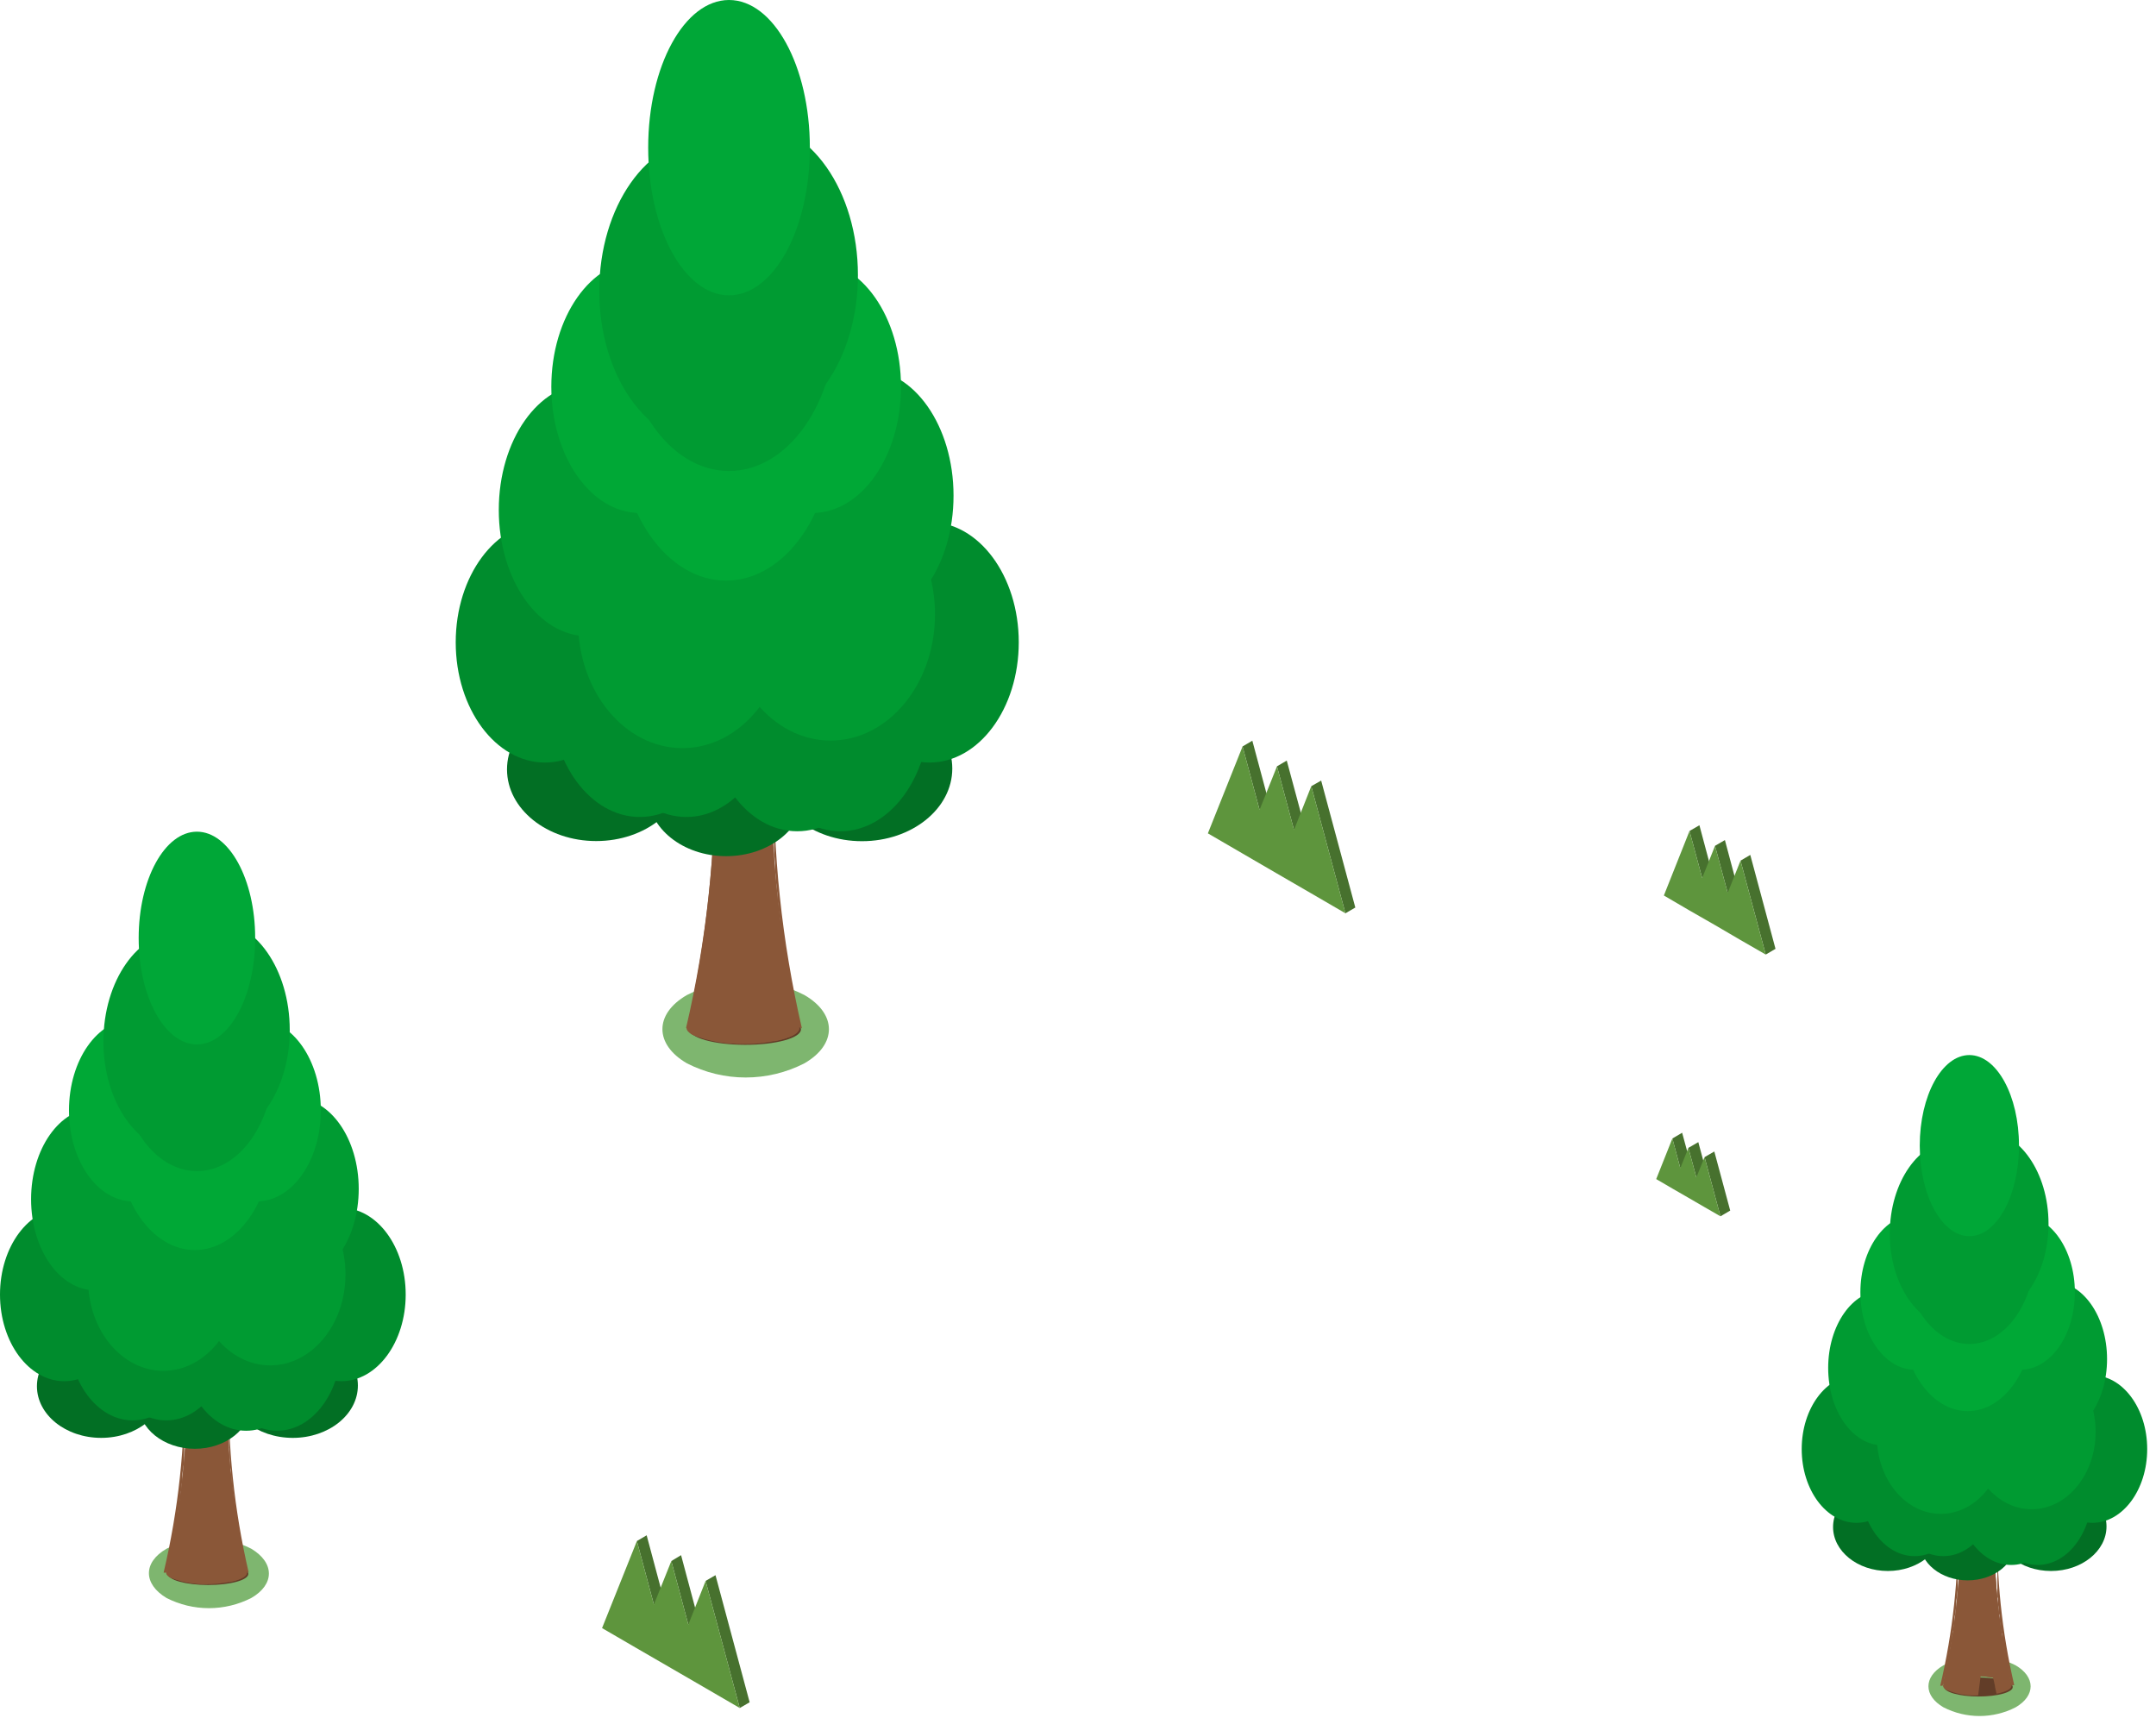 <svg width="241" height="192" viewBox="0 0 241 192" fill="none" xmlns="http://www.w3.org/2000/svg">
<path d="M71.193 172.248L72.284 171.606L74.184 178.709L73.094 179.35L71.193 172.248Z" fill="#47712E"/>
<path d="M75.041 174.485L76.132 173.828L78.032 180.946L76.942 181.587L75.041 174.485Z" fill="#47712E"/>
<path d="M78.873 176.706L79.979 176.065L83.796 190.27L82.69 190.912L78.873 176.706Z" fill="#47712E"/>
<path d="M78.874 176.706L82.69 190.912L78.842 188.674L75.01 186.453L71.147 184.216L67.299 181.979L71.193 172.248L73.094 179.35L75.041 174.485L76.942 181.587L78.874 176.706Z" fill="#5E953D"/>
<path d="M138.896 83.433L139.987 82.791L141.888 89.879L140.797 90.52L138.896 83.433Z" fill="#47712E"/>
<path d="M142.744 85.654L143.835 85.013L145.751 92.116L144.645 92.757L142.744 85.654Z" fill="#47712E"/>
<path d="M146.576 87.876L147.682 87.25L151.499 101.44L150.393 102.081L146.576 87.876Z" fill="#47712E"/>
<path d="M146.577 87.876L150.393 102.081L146.546 99.844L142.713 97.623L138.865 95.385L135.018 93.148L138.897 83.433L140.797 90.52L142.744 85.654L144.645 92.757L146.577 87.876Z" fill="#5E953D"/>
<path d="M186.94 127.254L188.031 126.612L188.934 129.929L187.828 130.57L186.94 127.254Z" fill="#47712E"/>
<path d="M188.731 128.302L189.838 127.66L190.725 130.961L189.619 131.603L188.731 128.302Z" fill="#47712E"/>
<path d="M190.538 129.334L191.629 128.709L193.405 135.311L192.314 135.952L190.538 129.334Z" fill="#47712E"/>
<path d="M190.538 129.334L192.314 135.952L190.523 134.92L188.716 133.871L186.924 132.839L185.133 131.791L186.94 127.254L187.828 130.57L188.731 128.302L189.619 131.603L190.538 129.334Z" fill="#5E953D"/>
<path d="M188.855 92.882L189.962 92.241L191.364 97.497L190.273 98.139L188.855 92.882Z" fill="#47712E"/>
<path d="M191.706 94.541L192.812 93.899L194.214 99.156L193.124 99.797L191.706 94.541Z" fill="#47712E"/>
<path d="M194.558 96.199L195.648 95.558L198.468 106.055L197.377 106.696L194.558 96.199Z" fill="#47712E"/>
<path d="M194.557 96.199L197.377 106.696L194.526 105.054L191.691 103.395L188.825 101.753L185.989 100.094L188.856 92.882L190.273 98.139L191.707 94.541L193.124 99.797L194.557 96.199Z" fill="#5E953D"/>
<path d="M28.088 173.108C30.705 174.673 30.721 177.097 28.088 178.615C26.62 179.363 24.998 179.752 23.352 179.752C21.706 179.752 20.084 179.363 18.616 178.615C15.999 177.051 15.983 174.626 18.616 173.108C20.084 172.36 21.706 171.971 23.352 171.971C24.998 171.971 26.62 172.36 28.088 173.108Z" fill="#7EB66F"/>
<path d="M27.759 175.921C27.76 175.23 25.745 174.666 23.259 174.661C20.772 174.656 18.756 175.213 18.754 175.904C18.753 176.595 20.768 177.16 23.254 177.164C25.741 177.169 27.757 176.613 27.759 175.921Z" fill="#623D28"/>
<path d="M27.59 175.705C25.971 168.701 25.222 161.523 25.362 154.334C25.362 154.334 25.269 154.178 25.144 154.1C25.004 161.199 25.673 168.29 27.138 175.236C27.341 175.33 27.503 175.498 27.59 175.705Z" fill="#8A5738"/>
<path d="M27.138 175.236C27.341 175.33 27.503 175.498 27.59 175.705C25.971 168.701 25.222 161.523 25.362 154.334C25.362 154.334 25.269 154.178 25.144 154.1C25.004 161.199 25.673 168.29 27.138 175.236Z" fill="#8A5738"/>
<path d="M20.922 154.319C21.034 161.511 20.26 168.689 18.616 175.69C18.725 175.251 19.629 174.86 21.124 174.657C23.145 174.334 25.215 174.534 27.137 175.236C25.672 168.29 25.003 161.199 25.144 154.1C24.187 153.752 23.157 153.655 22.152 153.818C21.42 153.912 20.968 154.116 20.922 154.319Z" fill="#8A5738"/>
<path d="M18.616 175.69C18.725 175.251 19.629 174.86 21.124 174.657C23.145 174.334 25.215 174.534 27.137 175.236C25.672 168.29 25.003 161.199 25.144 154.1C24.187 153.752 23.157 153.655 22.152 153.818C21.42 153.912 20.968 154.116 20.922 154.319C21.034 161.511 20.26 168.689 18.616 175.69Z" fill="#8A5738"/>
<path d="M27.59 175.705C25.978 168.716 25.235 161.554 25.378 154.381C25.238 161.57 25.986 168.748 27.605 175.752" fill="#8A5738"/>
<path d="M27.59 175.705C27.45 175.173 27.309 174.626 27.201 174.141L27.014 173.28C27.014 173.014 26.873 172.654 26.827 172.388L26.655 171.466L26.5 170.496L26.344 169.51C26.344 169.213 26.25 168.806 26.203 168.493L26.079 167.445C26.079 167.132 25.985 166.694 25.954 166.381L25.845 165.27C25.845 164.942 25.845 164.488 25.752 164.144L25.658 163.002C25.658 162.658 25.658 162.188 25.58 161.828V160.639C25.58 160.28 25.58 159.794 25.58 159.435V158.214C25.58 157.839 25.58 157.338 25.58 156.963V154.428C25.431 161.601 26.174 168.764 27.793 175.752" fill="#8A5738"/>
<path d="M25.44 154.381C25.297 161.554 26.041 168.716 27.652 175.705C27.659 175.736 27.659 175.768 27.652 175.799C26.027 168.78 25.279 161.586 25.424 154.381" fill="#8A5738"/>
<path d="M27.605 175.799C25.98 168.78 25.232 161.586 25.377 154.381V155.649C25.377 156.04 25.377 156.54 25.377 156.916V158.168C25.377 158.527 25.377 159.028 25.377 159.388V160.592C25.377 160.952 25.377 161.437 25.377 161.781L25.455 162.955C25.455 163.299 25.455 163.753 25.549 164.097L25.642 165.223C25.642 165.552 25.642 165.99 25.751 166.334L25.876 167.398C25.876 167.711 25.969 168.133 26 168.446L26.14 169.463L26.296 170.449L26.452 171.419C26.452 171.684 26.577 172.06 26.623 172.342L26.81 173.233C26.81 173.484 26.935 173.828 26.997 174.094L27.184 174.907L27.387 175.705C27.394 175.736 27.394 175.768 27.387 175.799" fill="#8A5738"/>
<path d="M20.906 154.366C21.012 161.541 20.243 168.702 18.616 175.689C20.26 168.689 21.034 161.511 20.922 154.319" fill="#8A5738"/>
<path d="M20.875 156.916C20.875 157.729 20.875 158.559 20.875 159.388V160.592C20.875 160.952 20.875 161.422 20.875 161.781V162.955C20.875 163.299 20.875 163.753 20.781 164.097L20.672 165.223L20.563 166.318L20.439 167.382C20.439 167.711 20.345 168.117 20.298 168.43L20.158 169.447L20.003 170.449L19.831 171.403C19.831 171.684 19.722 172.044 19.66 172.326L19.488 173.218C19.488 173.484 19.348 173.828 19.302 174.078L19.099 174.892L18.896 175.689C20.54 168.689 21.315 161.511 21.202 154.319V155.649C21.202 156.024 21.202 156.525 21.202 156.916" fill="#8A5738"/>
<path d="M18.616 175.689C20.242 168.707 21.011 161.551 20.906 154.381C21.023 161.584 20.249 168.773 18.6 175.783C18.593 175.753 18.593 175.72 18.6 175.689" fill="#8A5738"/>
<path d="M18.601 175.783L18.819 174.907L19.021 174.078L19.208 173.218C19.208 172.952 19.333 172.592 19.38 172.326L19.551 171.403C19.551 171.121 19.675 170.73 19.722 170.449L19.878 169.463C19.878 169.15 19.971 168.743 20.018 168.43L20.158 167.398C20.158 167.069 20.252 166.647 20.283 166.318L20.392 165.223C20.392 164.879 20.392 164.425 20.501 164.097L20.595 162.955C20.595 162.595 20.595 162.126 20.595 161.781V160.592C20.595 160.233 20.595 159.748 20.595 159.388V158.152C20.595 157.776 20.595 157.276 20.595 156.916V155.649V154.366C20.713 161.573 19.938 168.768 18.289 175.783" fill="#8A5738"/>
<path d="M18.601 175.783C20.25 168.768 21.024 161.573 20.906 154.366C20.906 154.366 21 154.522 21.124 154.601C22.074 154.956 23.101 155.053 24.1 154.882C24.848 154.788 25.284 154.585 25.346 154.381C25.201 161.586 25.949 168.78 27.574 175.799C27.574 176.253 26.639 176.706 25.05 176.925C23.023 177.251 20.947 177.046 19.021 176.331C18.71 176.159 18.569 175.971 18.569 175.783" fill="#8A5738"/>
<path d="M27.605 175.799C27.605 176.206 26.888 176.597 25.642 176.832L25.471 176.018C25.471 175.627 24.396 171.497 24.396 171.497C24.396 171.497 24.038 171.309 23.928 171.403C23.819 171.497 23.928 171.497 23.928 171.528C23.726 173.374 23.461 175.204 23.227 177.051C21.805 177.114 20.387 176.869 19.068 176.331C18.756 176.159 18.616 175.971 18.616 175.783C20.265 168.768 21.04 161.573 20.922 154.366C20.939 154.426 20.969 154.483 21.009 154.531C21.049 154.58 21.099 154.619 21.155 154.648C22.105 155.003 23.132 155.1 24.131 154.929C24.879 154.835 25.315 154.632 25.377 154.428C25.246 161.618 26 168.795 27.62 175.799" fill="#8A5738"/>
<path d="M25.44 154.381C25.323 147.179 26.097 139.99 27.746 132.98C27.746 132.792 27.59 132.604 27.279 132.416C25.814 139.548 25.119 146.818 25.207 154.1C25.331 154.1 25.409 154.256 25.425 154.335" fill="#8A5738"/>
<path d="M25.144 154.1C25.269 154.1 25.346 154.256 25.362 154.335C25.259 147.147 26.039 139.975 27.683 132.98C27.683 132.792 27.527 132.604 27.216 132.416C25.751 139.548 25.056 146.818 25.144 154.1Z" fill="#8A5738"/>
<path d="M18.679 132.965C20.294 139.98 21.042 147.168 20.906 154.367C20.906 154.163 21.405 153.96 22.137 153.866C23.142 153.703 24.171 153.8 25.128 154.148C25.04 146.866 25.735 139.596 27.2 132.464C25.279 131.754 23.207 131.555 21.187 131.885C19.629 132.104 18.663 132.542 18.663 133.012" fill="#8A5738"/>
<path d="M20.906 154.366C20.906 154.115 21.421 153.912 22.153 153.818C23.157 153.655 24.187 153.752 25.144 154.1C25.056 146.818 25.751 139.548 27.216 132.416C25.904 131.876 24.488 131.635 23.072 131.712L22.978 132.526C22.729 134.654 22.433 137.219 22.355 137.344C22.285 137.389 22.204 137.413 22.122 137.413C22.039 137.413 21.958 137.389 21.888 137.344L20.626 132.01C19.395 132.244 18.679 132.635 18.679 133.042C20.294 140.057 21.042 147.245 20.906 154.444" fill="#8A5738"/>
<path d="M25.439 154.381C25.325 147.211 26.094 140.054 27.729 133.073C27.736 133.043 27.736 133.011 27.729 132.98C26.081 139.99 25.306 147.179 25.424 154.381" fill="#8A5738"/>
<path d="M25.439 154.381C25.439 153.537 25.439 152.692 25.439 151.847V150.611C25.439 150.236 25.439 149.751 25.439 149.375V148.171C25.439 147.811 25.439 147.341 25.439 146.982L25.517 145.808C25.517 145.464 25.517 145.01 25.611 144.666L25.72 143.54L25.829 142.445L25.953 141.365C25.953 141.052 26.047 140.63 26.094 140.317L26.234 139.3L26.39 138.314L26.545 137.36C26.545 137.078 26.67 136.703 26.717 136.421L26.904 135.53C26.904 135.279 27.028 134.935 27.091 134.669L27.293 133.856L27.495 133.073C25.855 140.053 25.085 147.211 25.206 154.381" fill="#8A5738"/>
<path d="M27.667 133.073C26.032 140.054 25.263 147.211 25.377 154.381C25.265 147.195 26.04 140.022 27.683 133.026" fill="#8A5738"/>
<path d="M25.439 154.428C25.328 147.242 26.102 140.069 27.745 133.073L27.542 133.856L27.34 134.669L27.153 135.53C27.153 135.796 27.028 136.156 26.966 136.421L26.795 137.36L26.639 138.314L26.483 139.3C26.483 139.613 26.374 140.02 26.343 140.317L26.203 141.365C26.203 141.694 26.109 142.116 26.078 142.445L25.969 143.54C25.969 143.884 25.969 144.322 25.86 144.666L25.766 145.808C25.766 146.168 25.767 146.622 25.689 146.982V148.171C25.689 148.53 25.689 149.015 25.689 149.375V150.595C25.689 150.971 25.689 151.472 25.689 151.847V153.099V154.428" fill="#8A5738"/>
<path d="M18.695 133.058C20.299 140.043 21.042 147.199 20.907 154.366C21.043 147.167 20.295 139.979 18.679 132.964C18.672 132.995 18.672 133.027 18.679 133.058" fill="#8A5738"/>
<path d="M19.084 134.654L19.458 136.421L19.629 137.344L19.785 138.299L19.925 139.284C19.925 139.597 20.034 140.004 20.065 140.317L20.206 141.35C20.206 141.678 20.206 142.116 20.33 142.429L20.439 143.524C20.439 143.868 20.439 144.322 20.533 144.651L20.626 145.808C20.626 146.152 20.626 146.622 20.626 146.966V148.155C20.626 148.53 20.626 149 20.626 149.375V150.595C20.626 150.971 20.626 151.472 20.626 151.847V154.366C20.762 147.167 20.014 139.979 18.398 132.964L18.617 133.84C18.617 134.09 18.757 134.419 18.803 134.654" fill="#8A5738"/>
<path d="M20.906 154.366C21.049 147.199 20.306 140.041 18.694 133.058C20.313 140.056 21.061 147.229 20.922 154.413" fill="#8A5738"/>
<path d="M20.922 154.413V153.099C20.922 152.723 20.922 152.223 20.922 151.847V150.595C20.922 150.236 20.922 149.735 20.922 149.375V148.155C20.922 147.811 20.922 147.326 20.922 146.966V145.808C20.922 145.464 20.922 144.995 20.829 144.651L20.735 143.54C20.735 143.196 20.735 142.757 20.626 142.429L20.501 141.365C20.501 141.037 20.408 140.63 20.361 140.317L20.221 139.3C20.221 139.003 20.128 138.596 20.081 138.299L19.925 137.344C19.925 137.063 19.8 136.687 19.754 136.421L19.567 135.53C19.567 135.264 19.442 134.92 19.38 134.654L19.193 133.84L18.99 133.058C20.609 140.056 21.357 147.229 21.218 154.413" fill="#8A5738"/>
<path d="M20.922 154.413C21.061 147.229 20.313 140.056 18.694 133.058C18.694 133.199 18.881 133.355 19.146 133.512C21.066 134.229 23.139 134.429 25.159 134.09C26.717 133.887 27.558 133.496 27.668 133.073C26.024 140.069 25.25 147.242 25.362 154.428C25.362 154.632 24.863 154.835 24.116 154.929C23.116 155.1 22.09 155.003 21.14 154.647C21.015 154.569 20.938 154.491 20.922 154.413Z" fill="#8A5738"/>
<path d="M25.44 154.428C25.44 154.632 24.942 154.835 24.194 154.929C23.195 155.1 22.168 155.003 21.218 154.647C21.094 154.569 21.016 154.491 21 154.413C21.139 147.229 20.391 140.056 18.773 133.058C18.773 133.199 18.959 133.355 19.224 133.512C21.144 134.229 23.217 134.429 25.238 134.09C26.795 133.887 27.637 133.496 27.746 133.073C26.103 140.069 25.328 147.242 25.44 154.428Z" fill="#8A5738"/>
<path d="M27.836 133.098C27.837 132.407 25.823 131.843 23.336 131.838C20.85 131.833 18.833 132.389 18.831 133.081C18.83 133.772 20.845 134.336 23.331 134.341C25.818 134.346 27.834 133.789 27.836 133.098Z" fill="#623D28"/>
<path d="M11.31 160.717C15.277 160.717 18.492 158.133 18.492 154.945C18.492 151.756 15.277 149.172 11.31 149.172C7.344 149.172 4.129 151.756 4.129 154.945C4.129 158.133 7.344 160.717 11.31 160.717Z" fill="#026F24"/>
<path d="M21.779 161.938C25.255 161.938 28.073 159.675 28.073 156.885C28.073 154.094 25.255 151.831 21.779 151.831C18.303 151.831 15.485 154.094 15.485 156.885C15.485 159.675 18.303 161.938 21.779 161.938Z" fill="#026F24"/>
<path d="M32.73 160.718C36.748 160.718 40.005 158.098 40.005 154.866C40.005 151.635 36.748 149.015 32.73 149.015C28.712 149.015 25.455 151.635 25.455 154.866C25.455 158.098 28.712 160.718 32.73 160.718Z" fill="#026F24"/>
<path d="M7.182 154.381C11.148 154.381 14.363 150.046 14.363 144.697C14.363 139.349 11.148 135.013 7.182 135.013C3.215 135.013 0 139.349 0 144.697C0 150.046 3.215 154.381 7.182 154.381Z" fill="#008C2D"/>
<path d="M14.831 158.762C18.797 158.762 22.013 154.426 22.013 149.078C22.013 143.73 18.797 139.394 14.831 139.394C10.865 139.394 7.649 143.73 7.649 149.078C7.649 154.426 10.865 158.762 14.831 158.762Z" fill="#008C2D"/>
<path d="M18.585 158.762C22.551 158.762 25.767 154.426 25.767 149.078C25.767 143.73 22.551 139.394 18.585 139.394C14.619 139.394 11.403 143.73 11.403 149.078C11.403 154.426 14.619 158.762 18.585 158.762Z" fill="#008C2D"/>
<path d="M27.512 159.92C31.478 159.92 34.693 155.584 34.693 150.236C34.693 144.887 31.478 140.552 27.512 140.552C23.545 140.552 20.33 144.887 20.33 150.236C20.33 155.584 23.545 159.92 27.512 159.92Z" fill="#008C2D"/>
<path d="M30.985 159.92C34.952 159.92 38.167 155.584 38.167 150.236C38.167 144.887 34.952 140.552 30.985 140.552C27.019 140.552 23.804 144.887 23.804 150.236C23.804 155.584 27.019 159.92 30.985 159.92Z" fill="#008C2D"/>
<path d="M38.167 154.381C42.133 154.381 45.349 150.046 45.349 144.697C45.349 139.349 42.133 135.013 38.167 135.013C34.201 135.013 30.985 139.349 30.985 144.697C30.985 150.046 34.201 154.381 38.167 154.381Z" fill="#008C2D"/>
<path d="M10.61 144.212C14.55 144.212 17.744 139.66 17.744 134.043C17.744 128.427 14.55 123.874 10.61 123.874C6.669 123.874 3.475 128.427 3.475 134.043C3.475 139.66 6.669 144.212 10.61 144.212Z" fill="#009B32"/>
<path d="M32.964 143.055C36.904 143.055 40.099 138.502 40.099 132.886C40.099 127.27 36.904 122.717 32.964 122.717C29.023 122.717 25.829 127.27 25.829 132.886C25.829 138.502 29.023 143.055 32.964 143.055Z" fill="#009B32"/>
<path d="M18.258 153.224C22.904 153.224 26.67 148.671 26.67 143.055C26.67 137.439 22.904 132.886 18.258 132.886C13.612 132.886 9.846 137.439 9.846 143.055C9.846 148.671 13.612 153.224 18.258 153.224Z" fill="#009B32"/>
<path d="M30.206 152.614C34.852 152.614 38.619 148.061 38.619 142.445C38.619 136.828 34.852 132.276 30.206 132.276C25.56 132.276 21.794 136.828 21.794 142.445C21.794 148.061 25.56 152.614 30.206 152.614Z" fill="#009B32"/>
<path d="M14.846 134.278C18.786 134.278 21.981 129.725 21.981 124.109C21.981 118.493 18.786 113.94 14.846 113.94C10.905 113.94 7.711 118.493 7.711 124.109C7.711 129.725 10.905 134.278 14.846 134.278Z" fill="#00A836"/>
<path d="M28.727 134.278C32.667 134.278 35.862 129.725 35.862 124.109C35.862 118.493 32.667 113.94 28.727 113.94C24.786 113.94 21.592 118.493 21.592 124.109C21.592 129.725 24.786 134.278 28.727 134.278Z" fill="#00A836"/>
<path d="M21.779 139.722C26.545 139.722 30.409 134.217 30.409 127.426C30.409 120.634 26.545 115.129 21.779 115.129C17.012 115.129 13.148 120.634 13.148 127.426C13.148 134.217 17.012 139.722 21.779 139.722Z" fill="#00A836"/>
<path d="M22.012 130.899C26.779 130.899 30.643 125.393 30.643 118.602C30.643 111.811 26.779 106.305 22.012 106.305C17.246 106.305 13.382 111.811 13.382 118.602C13.382 125.393 17.246 130.899 22.012 130.899Z" fill="#009B32"/>
<path d="M20.19 128.709C24.956 128.709 28.82 123.203 28.82 116.412C28.82 109.621 24.956 104.115 20.19 104.115C15.424 104.115 11.56 109.621 11.56 116.412C11.56 123.203 15.424 128.709 20.19 128.709Z" fill="#009B32"/>
<path d="M23.757 127.426C28.524 127.426 32.388 121.92 32.388 115.129C32.388 108.338 28.524 102.832 23.757 102.832C18.991 102.832 15.127 108.338 15.127 115.129C15.127 121.92 18.991 127.426 23.757 127.426Z" fill="#009B32"/>
<path d="M22.013 116.74C25.609 116.74 28.524 111.417 28.524 104.851C28.524 98.284 25.609 92.961 22.013 92.961C18.416 92.961 15.501 98.284 15.501 104.851C15.501 111.417 18.416 116.74 22.013 116.74Z" fill="#00A737"/>
<path d="M225.31 186.14C227.537 187.439 227.553 189.535 225.31 190.834C224.06 191.474 222.677 191.807 221.275 191.807C219.872 191.807 218.49 191.474 217.24 190.834C215.012 189.535 214.997 187.439 217.24 186.14C218.491 185.505 219.873 185.174 221.275 185.174C222.677 185.174 224.059 185.505 225.31 186.14Z" fill="#7EB66F"/>
<path d="M224.987 188.57C224.988 187.982 223.273 187.503 221.157 187.499C219.04 187.495 217.323 187.968 217.322 188.555C217.321 189.143 219.036 189.622 221.153 189.626C223.269 189.631 224.986 189.158 224.987 188.57Z" fill="#623D28"/>
<path d="M224.842 188.362C223.459 182.399 222.821 176.287 222.942 170.167C222.942 170.167 222.942 170.042 222.755 169.979C222.635 176.022 223.205 182.058 224.453 187.97C224.541 188.006 224.621 188.059 224.687 188.126C224.754 188.193 224.807 188.273 224.842 188.362Z" fill="#8A5738"/>
<path d="M224.406 188.033C224.494 188.069 224.574 188.121 224.641 188.189C224.708 188.256 224.76 188.336 224.795 188.424C223.412 182.462 222.774 176.35 222.895 170.229C222.895 170.229 222.895 170.104 222.708 170.042C222.588 176.084 223.158 182.121 224.406 188.033Z" fill="#8A5738"/>
<path d="M219.125 170.167C219.222 176.285 218.563 182.391 217.162 188.346C217.256 187.986 218.034 187.642 219.296 187.47C221.014 187.193 222.774 187.365 224.406 187.971C223.158 182.058 222.589 176.022 222.708 169.979C221.903 169.676 221.033 169.59 220.184 169.729C219.546 169.729 219.172 169.979 219.125 170.167Z" fill="#8A5738"/>
<path d="M217.162 188.346C217.256 187.986 218.034 187.642 219.296 187.47C221.014 187.193 222.774 187.365 224.406 187.971C223.158 182.058 222.589 176.022 222.708 169.979C221.903 169.676 221.033 169.59 220.184 169.729C219.546 169.729 219.172 169.979 219.125 170.167C219.222 176.285 218.563 182.391 217.162 188.346Z" fill="#8A5738"/>
<path d="M222.911 170.214C222.793 176.318 223.426 182.413 224.795 188.362C223.414 182.388 222.776 176.267 222.895 170.136" fill="#8A5738"/>
<path d="M224.842 188.44C223.461 182.467 222.823 176.345 222.942 170.214V171.293C222.942 171.606 222.942 172.044 222.942 172.373V173.421C222.942 173.734 222.942 174.156 222.942 174.469V175.502C222.942 175.799 222.942 176.206 222.942 176.519V177.504C222.942 177.802 222.942 178.193 222.942 178.49L223.035 179.444C223.035 179.726 223.035 180.101 223.129 180.383L223.222 181.29L223.331 182.182L223.456 183.058C223.456 183.308 223.549 183.637 223.58 183.887L223.721 184.716C223.721 184.951 223.814 185.264 223.861 185.499L224.017 186.265L224.172 186.985L224.344 187.689C224.344 187.892 224.453 188.158 224.515 188.362C224.578 188.565 224.515 188.362 224.515 188.362" fill="#8A5738"/>
<path d="M224.843 188.362C223.472 182.413 222.839 176.318 222.958 170.214C222.837 176.334 223.475 182.446 224.858 188.409" fill="#8A5738"/>
<path d="M224.842 188.362C224.718 187.908 224.609 187.454 224.499 186.985L224.344 186.265L224.188 185.499L224.048 184.716C224.048 184.466 223.954 184.138 223.908 183.887L223.783 183.058C223.783 182.792 223.783 182.448 223.658 182.182L223.549 181.29C223.549 181.024 223.549 180.649 223.456 180.383L223.362 179.444C223.362 179.163 223.362 178.771 223.269 178.49V177.504C223.269 177.207 223.269 176.816 223.269 176.519V175.502C223.269 175.189 223.269 174.782 223.269 174.469V173.421C223.269 173.108 223.269 172.686 223.269 172.373V171.293C223.269 170.965 223.269 170.527 223.269 170.214C223.138 176.318 223.771 182.415 225.154 188.362" fill="#8A5738"/>
<path d="M219.109 170.198C219.203 176.305 218.549 182.4 217.162 188.346C218.563 182.391 219.222 176.285 219.125 170.167" fill="#8A5738"/>
<path d="M219.094 172.388C219.094 173.092 219.094 173.796 219.094 174.5V175.517C219.094 175.83 219.094 176.237 219.094 176.534V177.536C219.094 177.833 219.094 178.224 219.016 178.506L218.922 179.46C218.922 179.741 218.922 180.117 218.829 180.398L218.72 181.321L218.611 182.213L218.486 183.074C218.486 183.324 218.393 183.668 218.346 183.919L218.206 184.732C218.206 184.967 218.112 185.28 218.065 185.514L217.91 186.281L217.754 187.016L217.582 187.705C217.582 187.908 217.458 188.174 217.411 188.377C218.812 182.422 219.471 176.316 219.374 170.198V171.309C219.374 171.638 219.374 172.076 219.374 172.388" fill="#8A5738"/>
<path d="M217.162 188.346C218.55 182.4 219.204 176.305 219.109 170.198C219.213 176.332 218.554 182.455 217.146 188.424" fill="#8A5738"/>
<path d="M217.147 188.424L217.334 187.689C217.334 187.47 217.458 187.188 217.505 186.985L217.661 186.25L217.816 185.483L217.957 184.701C217.957 184.45 218.066 184.138 218.097 183.887L218.237 183.043C218.237 182.777 218.237 182.432 218.362 182.182L218.471 181.29C218.471 181.009 218.471 180.649 218.58 180.367L218.673 179.429C218.673 179.147 218.673 178.771 218.767 178.474L218.845 177.504C218.845 177.207 218.845 176.8 218.845 176.503V175.502C218.845 175.189 218.845 174.766 218.845 174.469V173.421C218.845 173.108 218.845 172.67 218.845 172.357V170.198C218.948 176.332 218.289 182.455 216.882 188.424" fill="#8A5738"/>
<path d="M224.842 188.44C224.842 188.784 224.235 189.113 223.176 189.316L223.02 188.628C223.02 188.299 222.101 184.779 222.101 184.779C222.052 184.727 221.988 184.692 221.918 184.677C221.848 184.663 221.776 184.672 221.711 184.701C221.711 184.701 221.711 184.779 221.711 184.81C221.54 186.375 221.322 187.939 221.119 189.504C219.91 189.562 218.703 189.354 217.583 188.894C217.318 188.753 217.193 188.581 217.193 188.424C218.601 182.455 219.26 176.332 219.156 170.198C219.171 170.25 219.197 170.297 219.232 170.338C219.267 170.378 219.31 170.411 219.359 170.433C220.164 170.736 221.034 170.823 221.882 170.683C222.521 170.589 222.895 170.433 222.942 170.245C222.836 176.366 223.48 182.477 224.858 188.44" fill="#8A5738"/>
<path d="M222.91 170.214C222.803 164.102 223.452 158.001 224.842 152.05C224.842 151.894 224.718 151.737 224.453 151.581C223.2 157.652 222.605 163.842 222.677 170.042C222.791 170.104 222.853 170.167 222.864 170.229" fill="#8A5738"/>
<path d="M222.708 169.979C222.822 170.042 222.884 170.104 222.895 170.167C222.801 164.071 223.455 157.986 224.842 152.05C224.842 151.894 224.718 151.737 224.453 151.581C223.2 157.652 222.605 163.842 222.677 170.042" fill="#8A5738"/>
<path d="M217.209 152.05C218.589 158.024 219.228 164.146 219.109 170.276C219.109 170.089 219.53 169.917 220.169 169.838C221.017 169.699 221.888 169.785 222.693 170.089C222.621 163.889 223.216 157.699 224.469 151.628C222.831 151.022 221.066 150.85 219.343 151.127C217.988 151.315 217.193 151.691 217.193 152.082" fill="#8A5738"/>
<path d="M219.11 170.198C219.11 169.979 219.546 169.807 220.185 169.729C221.033 169.59 221.903 169.676 222.708 169.979C222.636 163.779 223.232 157.59 224.484 151.519C223.364 151.058 222.157 150.85 220.948 150.908V151.612C220.699 153.787 220.481 155.68 220.418 155.727C220.36 155.763 220.292 155.782 220.224 155.782C220.155 155.782 220.088 155.763 220.029 155.727L218.954 151.174C217.895 151.378 217.287 151.706 217.287 152.05C218.667 158.024 219.306 164.146 219.188 170.276" fill="#8A5738"/>
<path d="M222.911 170.214C222.911 169.494 222.911 168.774 222.911 168.055V166.991C222.911 166.678 222.911 166.256 222.911 165.943V164.926C222.911 164.613 222.911 164.206 222.911 163.909V162.908C222.911 162.626 222.911 162.235 222.911 161.938L223.004 160.983C223.004 160.702 223.004 160.326 223.098 160.045L223.207 159.137L223.316 158.246L223.441 157.385C223.441 157.119 223.534 156.791 223.581 156.54L223.721 155.727C223.721 155.477 223.815 155.164 223.861 154.929L224.017 154.178L224.173 153.443L224.344 152.739C224.344 152.535 224.469 152.269 224.516 152.066C223.118 158.011 222.464 164.107 222.568 170.214" fill="#8A5738"/>
<path d="M224.843 152.05C223.456 157.992 222.802 164.081 222.895 170.182C222.798 164.081 223.452 157.991 224.843 152.05Z" fill="#8A5738"/>
<path d="M222.895 170.245C222.793 164.123 223.447 158.011 224.843 152.05L224.671 152.723C224.671 152.927 224.547 153.208 224.5 153.427L224.344 154.147L224.188 154.913L224.048 155.696C224.048 155.946 223.939 156.274 223.908 156.525L223.768 157.354C223.768 157.62 223.768 157.964 223.643 158.23L223.534 159.122L223.425 160.029L223.331 160.968C223.331 161.249 223.331 161.641 223.238 161.922V162.892C223.238 163.189 223.238 163.596 223.238 163.893V164.91C223.238 165.207 223.238 165.63 223.238 165.927V166.975C223.238 167.288 223.238 167.711 223.238 168.039V170.198" fill="#8A5738"/>
<path d="M217.225 152.05C218.594 157.999 219.227 164.094 219.109 170.198C219.228 164.067 218.589 157.945 217.209 151.972" fill="#8A5738"/>
<path d="M217.567 153.427C217.676 153.928 217.785 154.428 217.878 154.913L218.018 155.711C218.018 155.946 218.112 156.274 218.159 156.525L218.283 157.37C218.283 157.62 218.283 157.98 218.408 158.23L218.517 159.122C218.517 159.403 218.517 159.763 218.61 160.045L218.704 160.968C218.704 161.265 218.704 161.64 218.797 161.938L218.875 162.908C218.875 163.205 218.875 163.596 218.875 163.893V164.91C218.875 165.223 218.875 165.63 218.875 165.943V166.991C218.875 167.304 218.875 167.726 218.875 168.039V169.119C218.875 169.447 218.875 169.87 218.875 170.198C218.993 164.067 218.355 157.945 216.975 151.972L217.162 152.723C217.162 152.942 217.286 153.224 217.333 153.427" fill="#8A5738"/>
<path d="M219.11 170.198C219.228 164.099 218.595 158.009 217.225 152.066C218.609 158.023 219.247 164.13 219.125 170.245" fill="#8A5738"/>
<path d="M219.125 170.245V169.119C219.125 168.79 219.125 168.368 219.125 168.039V166.991C219.125 166.678 219.125 166.256 219.125 165.943V164.91C219.125 164.613 219.125 164.206 219.125 163.893V162.908C219.125 162.61 219.125 162.219 219.047 161.938L218.954 160.968C218.954 160.702 218.954 160.326 218.86 160.045L218.767 159.122L218.658 158.23L218.533 157.37C218.533 157.119 218.439 156.775 218.408 156.525L218.268 155.711C218.268 155.476 218.175 155.164 218.128 154.913L217.972 154.162L217.816 153.427L217.645 152.723C217.645 152.52 217.536 152.254 217.474 152.05C218.856 158.013 219.494 164.125 219.374 170.245" fill="#8A5738"/>
<path d="M219.125 170.245C219.245 164.125 218.607 158.013 217.225 152.05C217.225 152.191 217.38 152.316 217.614 152.441C219.244 153.056 221.006 153.228 222.724 152.942C223.986 152.77 224.765 152.442 224.858 152.066C223.458 158.021 222.799 164.127 222.895 170.245C222.895 170.433 222.474 170.589 221.836 170.683C220.987 170.823 220.117 170.736 219.312 170.433C219.208 170.37 219.146 170.308 219.125 170.245Z" fill="#8A5738"/>
<path d="M222.895 170.245C222.895 170.433 222.474 170.589 221.836 170.683C220.987 170.823 220.117 170.736 219.312 170.433C219.208 170.37 219.146 170.308 219.125 170.245C219.245 164.125 218.607 158.013 217.225 152.05C217.225 152.191 217.38 152.316 217.614 152.441C219.244 153.056 221.006 153.228 222.724 152.942C223.986 152.77 224.765 152.442 224.858 152.066C223.458 158.021 222.799 164.127 222.895 170.245Z" fill="#8A5738"/>
<path d="M225.048 152.11C225.05 151.523 223.335 151.043 221.218 151.039C219.102 151.035 217.385 151.508 217.384 152.096C217.383 152.683 219.098 153.163 221.214 153.167C223.331 153.171 225.047 152.698 225.048 152.11Z" fill="#623D28"/>
<path d="M211.025 175.596C214.406 175.596 217.147 173.396 217.147 170.683C217.147 167.97 214.406 165.771 211.025 165.771C207.643 165.771 204.902 167.97 204.902 170.683C204.902 173.396 207.643 175.596 211.025 175.596Z" fill="#026F24"/>
<path d="M219.951 176.644C222.91 176.644 225.31 174.718 225.31 172.342C225.31 169.966 222.91 168.039 219.951 168.039C216.991 168.039 214.592 169.966 214.592 172.342C214.592 174.718 216.991 176.644 219.951 176.644Z" fill="#026F24"/>
<path d="M229.267 175.596C232.691 175.596 235.467 173.368 235.467 170.621C235.467 167.873 232.691 165.646 229.267 165.646C225.842 165.646 223.066 167.873 223.066 170.621C223.066 173.368 225.842 175.596 229.267 175.596Z" fill="#026F24"/>
<path d="M207.52 170.214C210.901 170.214 213.642 166.523 213.642 161.969C213.642 157.416 210.901 153.724 207.52 153.724C204.139 153.724 201.397 157.416 201.397 161.969C201.397 166.523 204.139 170.214 207.52 170.214Z" fill="#008C2D"/>
<path d="M214.016 173.937C217.397 173.937 220.138 170.246 220.138 165.692C220.138 161.139 217.397 157.448 214.016 157.448C210.635 157.448 207.894 161.139 207.894 165.692C207.894 170.246 210.635 173.937 214.016 173.937Z" fill="#008C2D"/>
<path d="M217.224 173.937C220.605 173.937 223.346 170.246 223.346 165.692C223.346 161.139 220.605 157.448 217.224 157.448C213.843 157.448 211.102 161.139 211.102 165.692C211.102 170.246 213.843 173.937 217.224 173.937Z" fill="#008C2D"/>
<path d="M224.811 174.923C228.192 174.923 230.933 171.232 230.933 166.678C230.933 162.125 228.192 158.433 224.811 158.433C221.43 158.433 218.688 162.125 218.688 166.678C218.688 171.232 221.43 174.923 224.811 174.923Z" fill="#008C2D"/>
<path d="M227.771 174.923C231.152 174.923 233.893 171.232 233.893 166.678C233.893 162.125 231.152 158.433 227.771 158.433C224.389 158.433 221.648 162.125 221.648 166.678C221.648 171.232 224.389 174.923 227.771 174.923Z" fill="#008C2D"/>
<path d="M233.894 170.214C237.275 170.214 240.016 166.523 240.016 161.969C240.016 157.416 237.275 153.724 233.894 153.724C230.513 153.724 227.771 157.416 227.771 161.969C227.771 166.523 230.513 170.214 233.894 170.214Z" fill="#008C2D"/>
<path d="M210.432 161.547C213.787 161.547 216.508 157.673 216.508 152.895C216.508 148.117 213.787 144.244 210.432 144.244C207.077 144.244 204.356 148.117 204.356 152.895C204.356 157.673 207.077 161.547 210.432 161.547Z" fill="#009B32"/>
<path d="M229.453 160.561C232.809 160.561 235.529 156.688 235.529 151.91C235.529 147.131 232.809 143.258 229.453 143.258C226.098 143.258 223.378 147.131 223.378 151.91C223.378 156.688 226.098 160.561 229.453 160.561Z" fill="#009B32"/>
<path d="M216.944 169.213C220.893 169.213 224.095 165.339 224.095 160.561C224.095 155.783 220.893 151.91 216.944 151.91C212.995 151.91 209.794 155.783 209.794 160.561C209.794 165.339 212.995 169.213 216.944 169.213Z" fill="#009B32"/>
<path d="M227.102 168.696C231.051 168.696 234.252 164.823 234.252 160.045C234.252 155.267 231.051 151.393 227.102 151.393C223.153 151.393 219.951 155.267 219.951 160.045C219.951 164.823 223.153 168.696 227.102 168.696Z" fill="#009B32"/>
<path d="M214.031 153.099C217.386 153.099 220.106 149.225 220.106 144.447C220.106 139.669 217.386 135.796 214.031 135.796C210.675 135.796 207.955 139.669 207.955 144.447C207.955 149.225 210.675 153.099 214.031 153.099Z" fill="#00A836"/>
<path d="M225.855 153.099C229.21 153.099 231.93 149.225 231.93 144.447C231.93 139.669 229.21 135.796 225.855 135.796C222.499 135.796 219.779 139.669 219.779 144.447C219.779 149.225 222.499 153.099 225.855 153.099Z" fill="#00A836"/>
<path d="M219.951 157.729C224.012 157.729 227.304 153.044 227.304 147.263C227.304 141.483 224.012 136.797 219.951 136.797C215.89 136.797 212.598 141.483 212.598 147.263C212.598 153.044 215.89 157.729 219.951 157.729Z" fill="#00A836"/>
<path d="M220.137 150.22C224.198 150.22 227.49 145.534 227.49 139.754C227.49 133.973 224.198 129.287 220.137 129.287C216.076 129.287 212.784 133.973 212.784 139.754C212.784 145.534 216.076 150.22 220.137 150.22Z" fill="#009B32"/>
<path d="M218.595 148.358C222.656 148.358 225.948 143.672 225.948 137.892C225.948 132.112 222.656 127.426 218.595 127.426C214.534 127.426 211.242 132.112 211.242 137.892C211.242 143.672 214.534 148.358 218.595 148.358Z" fill="#009B32"/>
<path d="M221.633 147.263C225.694 147.263 228.986 142.577 228.986 136.797C228.986 131.016 225.694 126.331 221.633 126.331C217.572 126.331 214.28 131.016 214.28 136.797C214.28 142.577 217.572 147.263 221.633 147.263Z" fill="#009B32"/>
<path d="M220.138 138.174C223.201 138.174 225.684 133.642 225.684 128.052C225.684 122.461 223.201 117.929 220.138 117.929C217.075 117.929 214.592 122.461 214.592 128.052C214.592 133.642 217.075 138.174 220.138 138.174Z" fill="#00A737"/>
<path d="M89.918 111.218C93.564 113.33 93.579 116.74 89.918 118.852C87.885 119.894 85.635 120.436 83.352 120.436C81.07 120.436 78.819 119.894 76.786 118.852C73.14 116.74 73.125 113.33 76.786 111.218C78.819 110.177 81.07 109.634 83.352 109.634C85.635 109.634 87.885 110.177 89.918 111.218Z" fill="#7EB66F"/>
<path d="M89.533 115.06C89.535 114.101 86.74 113.318 83.29 113.311C79.84 113.305 77.041 114.077 77.04 115.036C77.038 115.995 79.833 116.778 83.283 116.784C86.733 116.791 89.531 116.019 89.533 115.06Z" fill="#623D28"/>
<path d="M89.31 114.816C87.058 105.074 86.012 95.09 86.195 85.091C86.167 85.02 86.126 84.956 86.072 84.902C86.018 84.848 85.954 84.806 85.883 84.778C85.703 94.625 86.633 104.46 88.656 114.096C88.938 114.222 89.161 114.452 89.279 114.738" fill="#8A5738"/>
<path d="M88.734 114.175C89.016 114.3 89.24 114.53 89.358 114.816C87.105 105.074 86.059 95.09 86.242 85.091C86.214 85.02 86.172 84.956 86.119 84.902C86.065 84.848 86.001 84.806 85.93 84.778C85.75 94.625 86.68 104.46 88.703 114.096" fill="#8A5738"/>
<path d="M80.089 85.154C80.264 95.153 79.218 105.135 76.974 114.879C77.129 114.268 78.376 113.721 80.448 113.439C83.255 112.992 86.129 113.272 88.798 114.253C86.775 104.616 85.845 94.781 86.025 84.935C84.702 84.439 83.274 84.299 81.881 84.528C80.853 84.669 80.23 84.935 80.152 85.232" fill="#8A5738"/>
<path d="M76.849 114.8C77.004 114.19 78.251 113.643 80.323 113.361C83.129 112.914 86.004 113.194 88.672 114.175C86.65 104.538 85.72 94.703 85.9 84.857C84.577 84.361 83.149 84.221 81.756 84.45C80.728 84.591 80.105 84.856 80.027 85.154C80.201 95.153 79.155 105.135 76.911 114.879" fill="#8A5738"/>
<path d="M89.311 114.816C87.075 105.119 86.028 95.184 86.195 85.232C86.012 95.231 87.059 105.215 89.311 114.957" fill="#8A5738"/>
<path d="M89.311 114.816C88.937 113.361 88.937 113.361 88.766 112.579L88.501 111.39C88.501 111.014 88.329 110.514 88.252 110.138L88.018 108.855C88.018 108.464 87.862 107.932 87.8 107.526L87.597 106.149L87.395 104.741L87.224 103.286C87.224 102.848 87.099 102.253 87.052 101.8L86.896 100.235C86.896 99.766 86.803 99.14 86.756 98.671L86.632 97.106C86.632 96.621 86.632 95.98 86.522 95.542V93.977C86.522 93.477 86.522 92.804 86.522 92.303V90.598C86.522 90.082 86.522 89.394 86.522 88.877V87.125C86.522 86.593 86.522 85.889 86.522 85.357C86.349 95.309 87.395 105.246 89.638 114.941" fill="#8A5738"/>
<path d="M86.273 85.232C86.114 95.179 87.161 105.107 89.389 114.8C89.394 114.847 89.394 114.895 89.389 114.941C87.143 105.198 86.096 95.215 86.273 85.216" fill="#8A5738"/>
<path d="M89.311 114.941C87.065 105.198 86.018 95.215 86.195 85.216V86.984C86.195 87.516 86.195 88.205 86.195 88.737V90.457C86.195 90.974 86.195 91.646 86.195 92.163V93.837C86.195 94.337 86.195 94.994 86.195 95.401L86.304 96.966C86.304 97.451 86.397 98.076 86.429 98.53L86.569 100.095L86.725 101.659L86.896 103.145C86.896 103.583 87.021 104.162 87.067 104.6L87.27 106.008C87.27 106.43 87.41 106.978 87.472 107.385L87.69 108.715C87.69 109.106 87.862 109.622 87.924 109.998L88.173 111.249C88.173 111.609 88.345 112.078 88.438 112.438L88.703 113.58C88.781 113.909 88.89 114.347 88.984 114.675C88.984 114.675 88.984 114.675 88.984 114.8" fill="#8A5738"/>
<path d="M80.089 85.216C80.246 95.163 79.2 105.092 76.974 114.785C79.212 105.073 80.259 95.121 80.089 85.154" fill="#8A5738"/>
<path d="M80.042 88.737C80.042 90.723 80.042 91.036 79.933 92.163L79.84 93.837C79.84 94.337 79.84 94.994 79.746 95.495L79.637 97.059C79.637 97.544 79.544 98.186 79.513 98.624L79.357 100.188L79.201 101.753L79.03 103.317C79.03 103.755 78.905 104.334 78.843 104.772L78.64 106.18C78.64 106.603 78.5 107.15 78.438 107.557L78.204 108.887C78.204 109.278 78.048 109.794 77.97 110.17L77.721 111.406L77.456 112.61L77.191 113.752C77.098 114.081 76.989 114.519 76.911 114.847C79.155 105.104 80.201 95.121 80.027 85.123V86.953C80.027 87.485 80.027 88.189 80.027 88.705" fill="#8A5738"/>
<path d="M76.848 114.8C79.066 105.106 80.112 95.178 79.964 85.232C80.111 95.235 79.033 105.218 76.755 114.957C76.746 114.916 76.746 114.873 76.755 114.832" fill="#8A5738"/>
<path d="M76.848 114.926L77.16 113.705L77.424 112.563L77.689 111.374L77.939 110.123L78.172 108.84C78.172 108.449 78.328 107.917 78.406 107.51L78.609 106.149L78.811 104.725L78.998 103.27C78.998 102.832 79.123 102.238 79.169 101.706L79.325 100.141L79.481 98.577L79.606 97.012C79.606 96.527 79.605 95.886 79.715 95.448L79.808 93.79C79.808 93.289 79.808 92.616 79.901 92.116V90.41C79.901 89.894 79.901 89.206 79.901 88.689V86.937C79.901 86.421 79.901 85.701 79.901 85.169C80.048 95.172 78.97 105.155 76.692 114.894" fill="#8A5738"/>
<path d="M76.849 114.926C79.126 105.187 80.204 95.204 80.058 85.201C80.121 85.339 80.232 85.45 80.369 85.514C81.694 86.002 83.12 86.142 84.513 85.92C85.541 85.779 86.165 85.498 86.242 85.201C86.066 95.2 87.112 105.183 89.358 114.926C89.358 115.567 88.065 116.193 85.853 116.49C83.046 116.938 80.172 116.657 77.503 115.676C77.082 115.426 76.864 115.16 76.864 114.91" fill="#8A5738"/>
<path d="M89.311 114.941C89.311 115.504 88.314 116.052 86.585 116.38L86.335 115.254C86.226 114.722 84.778 108.996 84.778 108.996C84.695 108.925 84.595 108.878 84.487 108.861C84.38 108.845 84.27 108.859 84.17 108.902L83.578 112.923C83.407 114.159 83.313 115.411 83.157 116.646C81.183 116.745 79.21 116.409 77.378 115.661C76.957 115.411 76.739 115.145 76.739 114.894L77.035 113.784C79.047 104.387 80.024 94.796 79.948 85.185C79.966 85.27 80.003 85.35 80.057 85.418C80.111 85.487 80.181 85.541 80.26 85.576C81.584 86.064 83.01 86.204 84.404 85.983C85.432 85.842 86.055 85.561 86.133 85.263C85.955 95.263 87.001 105.246 89.249 114.988" fill="#8A5738"/>
<path d="M86.273 85.232C86.126 75.229 87.204 65.246 89.482 55.507C89.482 55.241 89.279 54.991 88.843 54.741C86.814 64.642 85.848 74.733 85.961 84.841C86.032 84.868 86.096 84.91 86.15 84.964C86.203 85.018 86.245 85.083 86.273 85.154" fill="#8A5738"/>
<path d="M85.961 84.857C86.032 84.884 86.096 84.926 86.15 84.98C86.203 85.034 86.245 85.098 86.273 85.169C86.125 75.166 87.203 65.183 89.482 55.445C89.482 55.179 89.279 54.928 88.843 54.678C86.814 64.579 85.848 74.67 85.961 84.778" fill="#8A5738"/>
<path d="M76.988 55.507C79.236 65.25 80.282 75.233 80.104 85.232C80.182 84.935 80.805 84.669 81.833 84.528C83.226 84.299 84.655 84.439 85.977 84.935C85.864 74.827 86.83 64.736 88.859 54.834C86.192 53.846 83.316 53.566 80.509 54.021C78.297 54.318 77.019 54.944 77.004 55.585" fill="#8A5738"/>
<path d="M80.088 85.216C80.166 84.856 80.789 84.591 81.817 84.45C83.21 84.221 84.639 84.361 85.961 84.857C85.849 74.749 86.815 64.657 88.843 54.756C87.014 54 85.039 53.663 83.064 53.771L82.924 54.897C82.55 58.198 82.192 61.311 82.082 61.421C81.99 61.488 81.878 61.525 81.763 61.525C81.648 61.525 81.537 61.488 81.444 61.421C81.444 61.421 80.182 56.117 79.715 54.084C77.985 54.412 77.004 54.96 76.988 55.523C79.236 65.266 80.282 75.249 80.104 85.248" fill="#8A5738"/>
<path d="M86.274 85.232C86.125 75.286 87.171 65.358 89.389 55.664C89.395 55.617 89.395 55.57 89.389 55.523C87.112 65.262 86.034 75.245 86.18 85.248" fill="#8A5738"/>
<path d="M86.274 85.232V81.712V79.991C86.274 79.475 86.274 78.802 86.274 78.286L86.367 76.612C86.367 76.111 86.367 75.454 86.461 74.953L86.57 73.389C86.57 72.904 86.663 72.263 86.694 71.825L86.85 70.26L87.006 68.696L87.177 67.131C87.177 66.693 87.302 66.114 87.364 65.676L87.567 64.252C87.567 63.846 87.707 63.298 87.785 62.891L88.003 61.562C88.003 61.171 88.174 60.654 88.237 60.263L88.486 59.027L88.751 57.838L89.016 56.696C89.109 56.368 89.218 55.929 89.311 55.601C87.067 65.296 86.02 75.233 86.196 85.185" fill="#8A5738"/>
<path d="M89.467 55.648C87.24 65.346 86.194 75.281 86.351 85.232C86.173 75.259 87.22 65.302 89.467 55.585" fill="#8A5738"/>
<path d="M86.273 85.295C86.095 75.321 87.142 65.364 89.389 55.648L89.109 56.743C89.015 57.087 88.906 57.541 88.828 57.885L88.563 59.074C88.563 59.45 88.392 59.95 88.314 60.31L88.08 61.593C88.08 62 87.924 62.532 87.862 62.938L87.644 64.299L87.442 65.723L87.255 67.162C87.255 67.616 87.13 68.211 87.083 68.727L86.927 70.291L86.772 71.856L86.647 73.42C86.647 73.921 86.647 74.562 86.538 74.985L86.445 76.643C86.445 77.144 86.445 77.817 86.351 78.317V80.022C86.351 80.539 86.351 81.227 86.351 81.743V83.496C86.351 84.028 86.351 84.731 86.351 85.263" fill="#8A5738"/>
<path d="M77.02 55.632C79.248 65.331 80.294 75.265 80.135 85.216C80.314 75.217 79.267 65.234 77.02 55.492C77.014 55.533 77.014 55.575 77.02 55.617" fill="#8A5738"/>
<path d="M77.565 57.87C77.892 59.434 77.892 59.434 78.063 60.294L78.297 61.577C78.297 61.984 78.453 62.516 78.515 62.923L78.717 64.284L78.92 65.708L79.091 67.162C79.091 67.6 79.216 68.195 79.263 68.727L79.419 70.291C79.419 70.761 79.512 71.386 79.559 71.856L79.683 73.42C79.683 73.905 79.683 74.547 79.792 74.985V76.549C79.792 77.05 79.792 77.723 79.792 78.223V79.928C79.792 80.445 79.792 81.133 79.792 81.665V83.402C79.792 83.933 79.792 84.638 79.792 85.169C79.971 75.17 78.924 65.187 76.677 55.445V55.57C77.019 56.915 77.066 57.134 77.222 57.807" fill="#8A5738"/>
<path d="M80.088 85.216C80.246 75.265 79.2 65.331 76.973 55.632C79.225 65.374 80.272 75.358 80.088 85.357" fill="#8A5738"/>
<path d="M80.088 85.294V83.449C80.088 82.932 80.088 82.228 80.088 81.712V79.975C80.088 79.475 80.088 78.786 80.088 78.27V76.596C80.088 76.096 80.088 75.439 80.088 75.032L79.979 73.467C79.979 72.982 79.886 72.356 79.855 71.903L79.714 70.338L79.559 68.774L79.387 67.209C79.387 66.771 79.263 66.192 79.216 65.754L79.013 64.331L78.811 62.97L78.593 61.64C78.593 61.249 78.421 60.733 78.359 60.341L78.11 59.105L77.861 57.916L77.58 56.774L77.315 55.679C79.568 65.421 80.615 75.405 80.431 85.404" fill="#8A5738"/>
<path d="M80.088 85.294C80.272 75.295 79.225 65.311 76.973 55.57C76.973 55.789 77.222 55.992 77.58 56.211C80.249 57.194 83.125 57.468 85.93 57.009C88.002 56.743 89.248 56.18 89.42 55.585C87.172 65.302 86.126 75.259 86.304 85.232C86.304 85.529 85.603 85.811 84.575 85.952C83.182 86.173 81.755 86.033 80.431 85.545C80.294 85.481 80.183 85.37 80.12 85.232" fill="#8A5738"/>
<path d="M86.273 85.294C86.273 85.592 85.572 85.874 84.544 86.014C83.15 86.236 81.724 86.096 80.4 85.608C80.263 85.544 80.152 85.433 80.088 85.294C80.272 75.295 79.225 65.311 76.973 55.57C76.973 55.789 77.222 55.992 77.58 56.211C80.249 57.194 83.125 57.468 85.93 57.009C88.002 56.743 89.248 56.18 89.42 55.585C87.172 65.302 86.126 75.259 86.304 85.232" fill="#8A5738"/>
<path d="M89.643 55.637C89.644 54.678 86.849 53.895 83.399 53.888C79.949 53.882 77.151 54.654 77.149 55.613C77.147 56.572 79.942 57.355 83.392 57.361C86.843 57.368 89.641 56.596 89.643 55.637Z" fill="#623D28"/>
<path d="M66.644 94.009C72.15 94.009 76.614 90.422 76.614 85.999C76.614 81.575 72.15 77.989 66.644 77.989C61.138 77.989 56.674 81.575 56.674 85.999C56.674 90.422 61.138 94.009 66.644 94.009Z" fill="#026F24"/>
<path d="M81.163 95.698C85.99 95.698 89.903 92.56 89.903 88.69C89.903 84.819 85.99 81.681 81.163 81.681C76.337 81.681 72.424 84.819 72.424 88.69C72.424 92.56 76.337 95.698 81.163 95.698Z" fill="#026F24"/>
<path d="M96.353 94.024C101.928 94.024 106.447 90.389 106.447 85.905C106.447 81.421 101.928 77.785 96.353 77.785C90.777 77.785 86.258 81.421 86.258 85.905C86.258 90.389 90.777 94.024 96.353 94.024Z" fill="#026F24"/>
<path d="M60.912 85.232C66.418 85.232 70.882 79.215 70.882 71.793C70.882 64.371 66.418 58.355 60.912 58.355C55.405 58.355 50.941 64.371 50.941 71.793C50.941 79.215 55.405 85.232 60.912 85.232Z" fill="#008C2D"/>
<path d="M71.52 91.318C77.026 91.318 81.49 85.301 81.49 77.879C81.49 70.457 77.026 64.44 71.52 64.44C66.014 64.44 61.55 70.457 61.55 77.879C61.55 85.301 66.014 91.318 71.52 91.318Z" fill="#008C2D"/>
<path d="M76.723 91.318C82.229 91.318 86.693 85.301 86.693 77.879C86.693 70.457 82.229 64.44 76.723 64.44C71.217 64.44 66.753 70.457 66.753 77.879C66.753 85.301 71.217 91.318 76.723 91.318Z" fill="#008C2D"/>
<path d="M89.108 92.914C94.614 92.914 99.078 86.897 99.078 79.475C99.078 72.053 94.614 66.036 89.108 66.036C83.602 66.036 79.138 72.053 79.138 79.475C79.138 86.897 83.602 92.914 89.108 92.914Z" fill="#008C2D"/>
<path d="M93.938 92.914C99.444 92.914 103.908 86.897 103.908 79.475C103.908 72.053 99.444 66.036 93.938 66.036C88.432 66.036 83.968 72.053 83.968 79.475C83.968 86.897 88.432 92.914 93.938 92.914Z" fill="#008C2D"/>
<path d="M103.908 85.232C109.414 85.232 113.878 79.215 113.878 71.793C113.878 64.371 109.414 58.355 103.908 58.355C98.401 58.355 93.938 64.371 93.938 71.793C93.938 79.215 98.401 85.232 103.908 85.232Z" fill="#008C2D"/>
<path d="M65.663 71.105C71.135 71.105 75.57 64.787 75.57 56.993C75.57 49.2 71.135 42.882 65.663 42.882C60.191 42.882 55.755 49.2 55.755 56.993C55.755 64.787 60.191 71.105 65.663 71.105Z" fill="#009B32"/>
<path d="M96.679 69.509C102.151 69.509 106.587 63.191 106.587 55.398C106.587 47.604 102.151 41.286 96.679 41.286C91.207 41.286 86.772 47.604 86.772 55.398C86.772 63.191 91.207 69.509 96.679 69.509Z" fill="#009B32"/>
<path d="M76.287 83.621C82.731 83.621 87.956 77.303 87.956 69.509C87.956 61.716 82.731 55.398 76.287 55.398C69.843 55.398 64.619 61.716 64.619 69.509C64.619 77.303 69.843 83.621 76.287 83.621Z" fill="#009B32"/>
<path d="M92.847 82.776C99.291 82.776 104.515 76.458 104.515 68.664C104.515 60.871 99.291 54.553 92.847 54.553C86.403 54.553 81.179 60.871 81.179 68.664C81.179 76.458 86.403 82.776 92.847 82.776Z" fill="#009B32"/>
<path d="M71.536 57.338C77.008 57.338 81.444 51.02 81.444 43.226C81.444 35.433 77.008 29.115 71.536 29.115C66.064 29.115 61.628 35.433 61.628 43.226C61.628 51.02 66.064 57.338 71.536 57.338Z" fill="#00A836"/>
<path d="M90.806 57.338C96.278 57.338 100.714 51.02 100.714 43.226C100.714 35.433 96.278 29.115 90.806 29.115C85.334 29.115 80.898 35.433 80.898 43.226C80.898 51.02 85.334 57.338 90.806 57.338Z" fill="#00A836"/>
<path d="M81.163 64.894C87.78 64.894 93.143 57.252 93.143 47.826C93.143 38.399 87.78 30.757 81.163 30.757C74.547 30.757 69.184 38.399 69.184 47.826C69.184 57.252 74.547 64.894 81.163 64.894Z" fill="#00A836"/>
<path d="M81.49 52.644C88.107 52.644 93.47 45.002 93.47 35.576C93.47 26.149 88.107 18.508 81.49 18.508C74.874 18.508 69.511 26.149 69.511 35.576C69.511 45.002 74.874 52.644 81.49 52.644Z" fill="#009B32"/>
<path d="M78.967 49.593C85.583 49.593 90.947 41.952 90.947 32.525C90.947 23.099 85.583 15.457 78.967 15.457C72.351 15.457 66.987 23.099 66.987 32.525C66.987 41.952 72.351 49.593 78.967 49.593Z" fill="#009B32"/>
<path d="M83.92 47.826C90.536 47.826 95.9 40.184 95.9 30.757C95.9 21.331 90.536 13.689 83.92 13.689C77.304 13.689 71.94 21.331 71.94 30.757C71.94 40.184 77.304 47.826 83.92 47.826Z" fill="#009B32"/>
<path d="M81.49 33.01C86.481 33.01 90.526 25.621 90.526 16.505C90.526 7.39 86.481 0 81.49 0C76.5 0 72.455 7.39 72.455 16.505C72.455 25.621 76.5 33.01 81.49 33.01Z" fill="#00A737"/>
</svg>
